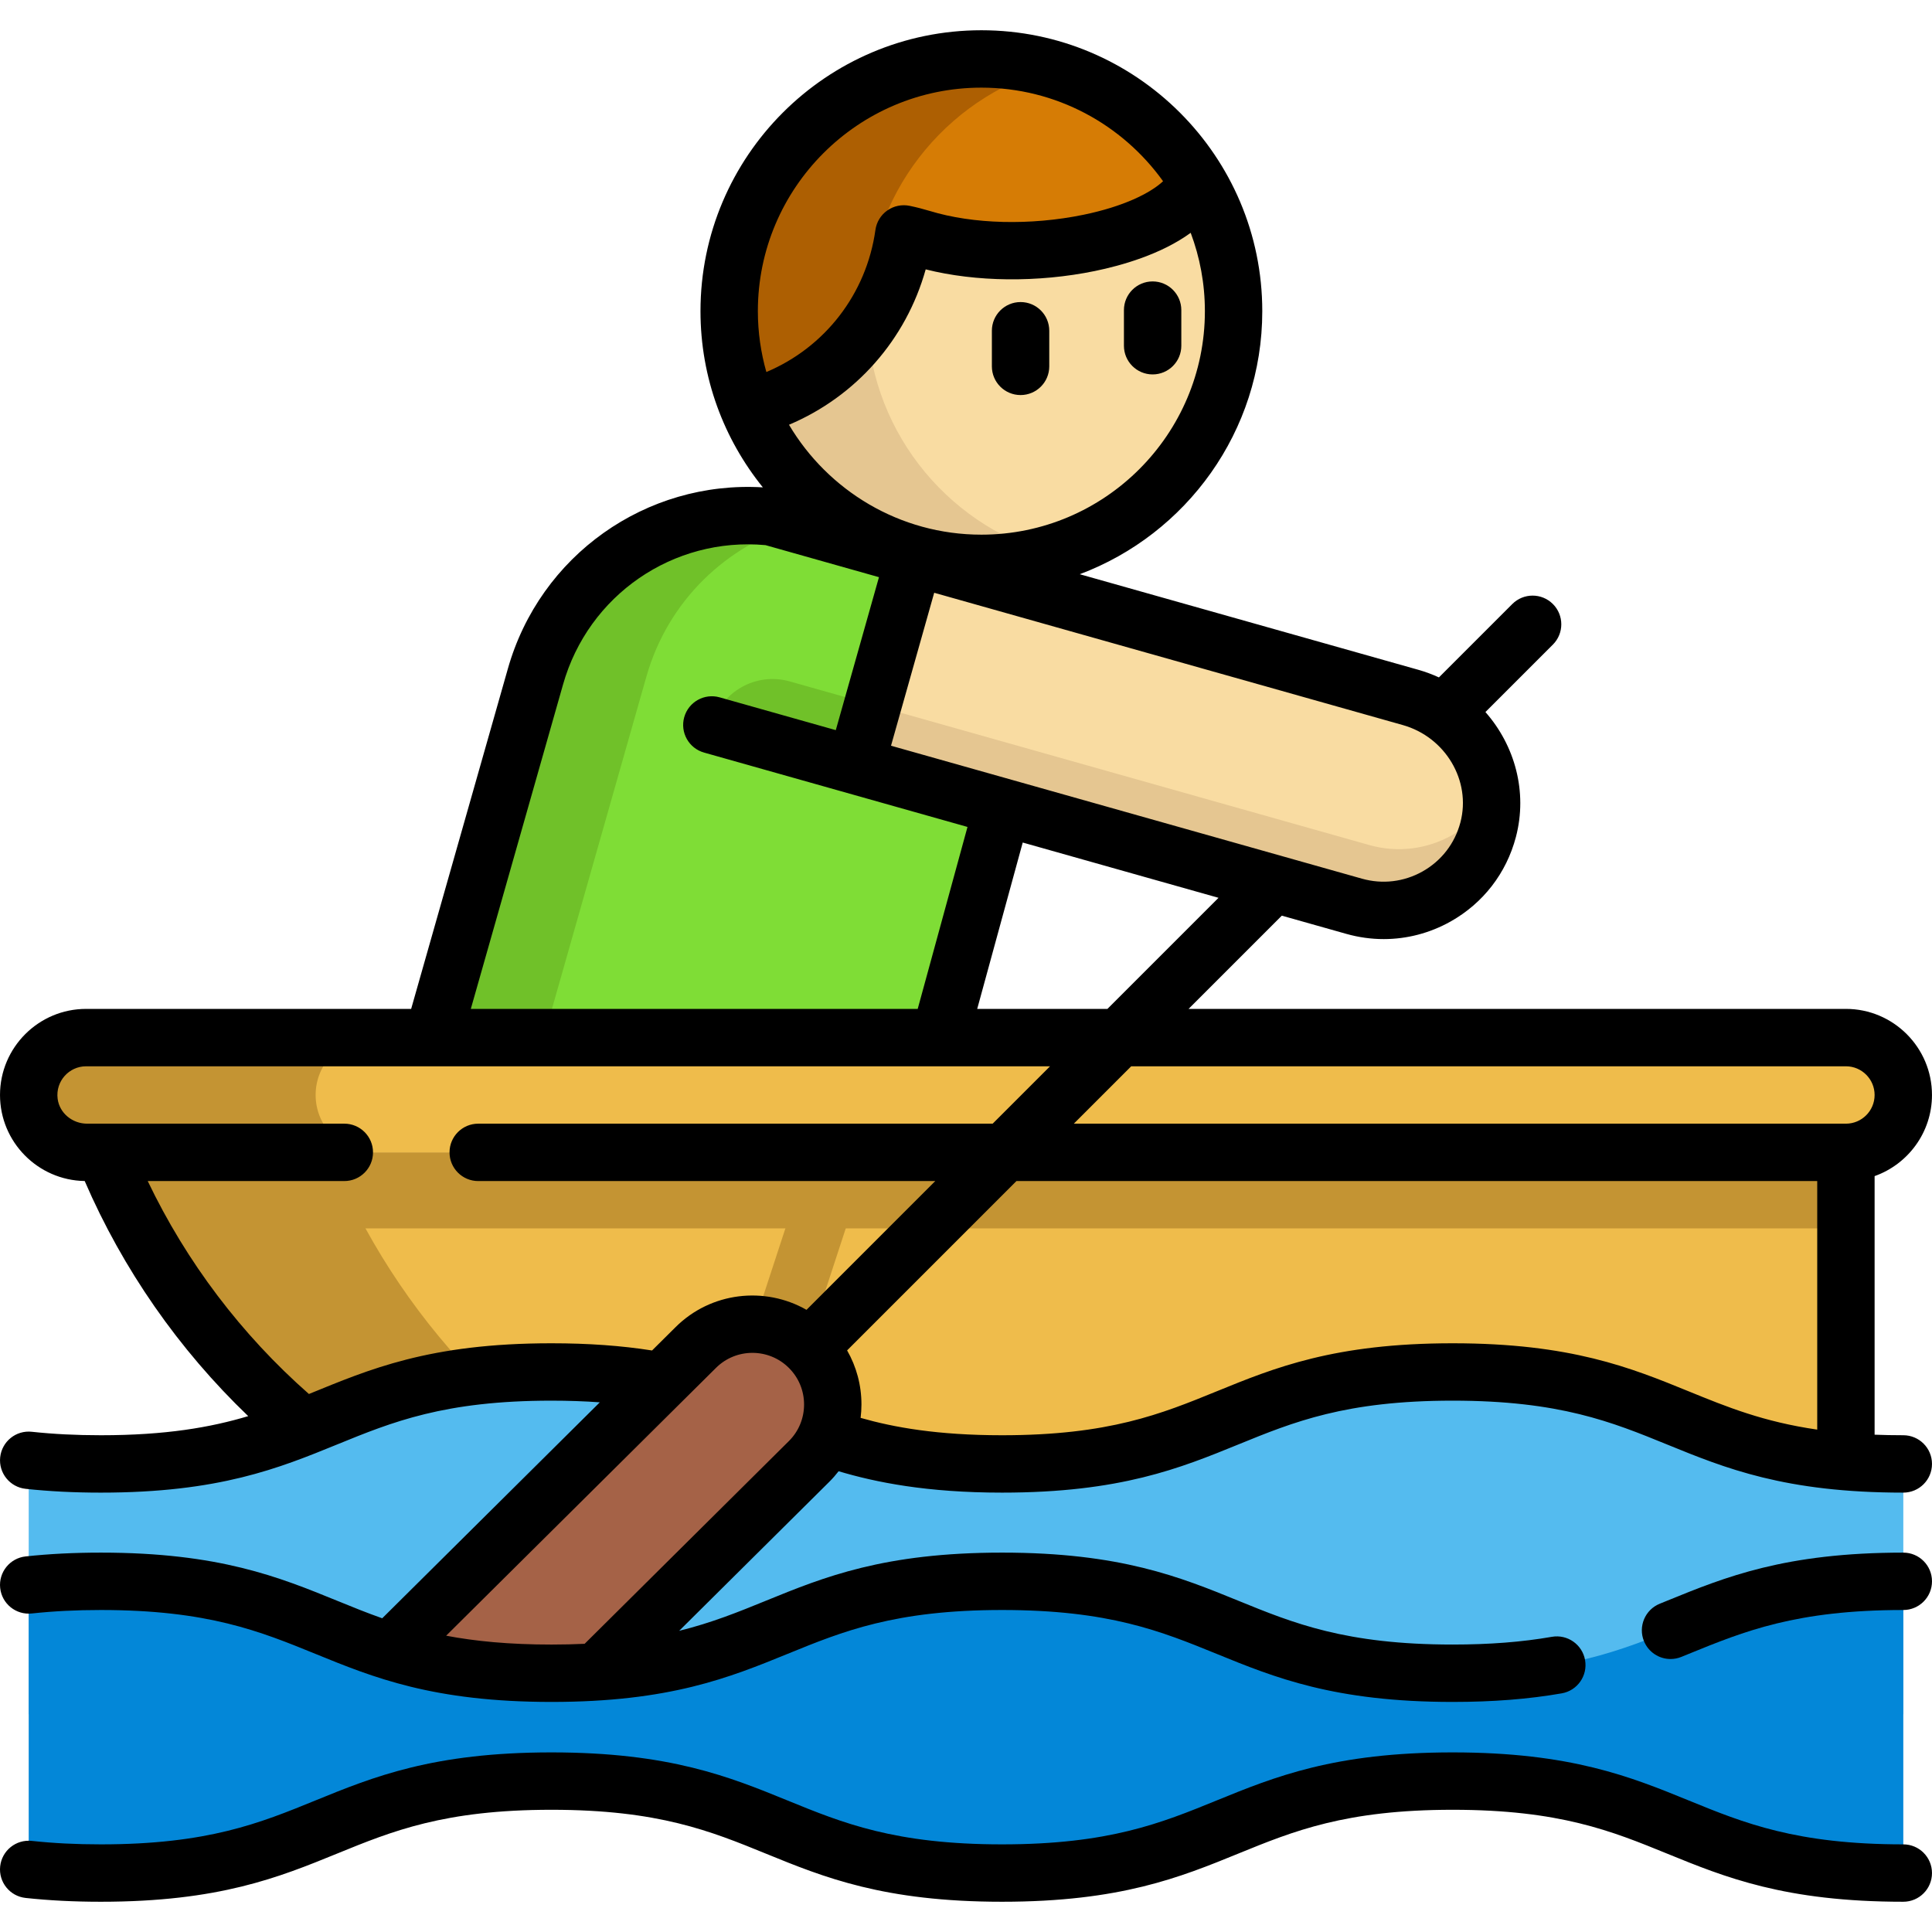 <?xml version="1.0" encoding="iso-8859-1"?>
<!-- Generator: Adobe Illustrator 19.0.0, SVG Export Plug-In . SVG Version: 6.00 Build 0)  -->
<svg version="1.1" id="Capa_1" xmlns="http://www.w3.org/2000/svg" xmlns:xlink="http://www.w3.org/1999/xlink" x="0px" y="0px"
	 viewBox="0 0 512.001 512.001" style="enable-background:new 0 0 512.001 512.001;" xml:space="preserve">
<path style="fill:#EFBC4B;" d="M489.19,305.393v81.98l-408.776-9.165c-23.004-19.192-41.385-44.022-52.903-72.815H489.19z"/>
<g>
	<path style="fill:#C49433;" d="M489.19,305.393H87.329c0,0,0,0,0-0.001H27.512c11.517,28.793,29.899,53.623,52.903,72.815
		l408.776,9.165v-1.341l-348.958-7.824c-17.446-14.555-32.225-32.359-43.376-52.669H489.19L489.19,305.393L489.19,305.393z"/>
	
		<rect x="201.792" y="317.023" transform="matrix(-0.95 -0.311 0.311 -0.95 300.817 739.638)" style="fill:#C49433;" width="15.208" height="57.609"/>
</g>
<path style="fill:#54BBEF;" d="M7.61,386.997c5.657,0.608,11.953,0.963,19.121,0.963c59.706,0,59.706-24.373,119.412-24.373
	c11.761,0,21.2,0.943,29.24,2.464l43.484,14.762c11.558,4.015,25.296,7.148,46.688,7.148c59.716,0,59.716-24.373,119.422-24.373
	s59.706,24.373,119.422,24.373v66.337H7.607L7.61,386.997z"/>
<path style="fill:#A56247;" d="M103.328,437.558l81.017-80.409c8.314-8.314,21.798-8.314,30.111,0
	c4.157,4.157,6.235,9.611,6.235,15.056s-2.078,10.899-6.235,15.056l-56.218,55.802"/>
<path style="fill:#7FDD36;" d="M244.253,292.347l36.598-133.765l-76.625-21.633c-27.81-2.849-54.484,14.589-62.342,42.42
	l-27.181,95.606"/>
<path style="fill:#0387D8;" d="M504.395,496.381c-59.716,0-59.716-24.373-119.422-24.373s-59.706,24.373-119.422,24.373
	c-59.706,0-59.706-24.373-119.412-24.373s-59.706,24.373-119.412,24.373c-7.168,0-13.464-0.355-19.121-0.963v-75.389
	c5.657-0.608,11.963-0.963,19.131-0.963c59.706,0,59.706,24.363,119.422,24.363c59.706,0,59.706-24.363,119.412-24.363
	s59.706,24.363,119.412,24.363s59.706-24.363,119.412-24.363"/>
<path style="fill:#70C129;" d="M144.105,274.976l27.181-95.606c5.706-20.212,21.341-34.932,40.123-40.392l-7.183-2.028
	c-27.81-2.849-54.484,14.589-62.342,42.42l-27.181,95.606l129.55,17.371l1.04-3.803L144.105,274.976z"/>
<circle style="fill:#F9DCA2;" cx="260.075" cy="82.459" r="66.837"/>
<path style="fill:#E5C691;" d="M229.738,82.459c0-30.583,20.549-56.35,48.588-64.294c-5.803-1.644-11.92-2.543-18.249-2.543
	c-36.912,0-66.837,29.924-66.837,66.836c0,36.913,29.924,66.837,66.837,66.837c6.329,0,12.446-0.899,18.249-2.543
	C250.287,138.809,229.738,113.042,229.738,82.459z"/>
<path style="fill:#F9DCA2;" d="M373.819,184.825c15.147,4.278,24.566,19.831,20.561,35.049c-2.058,7.857-7.168,14.062-13.717,17.732
	c-6.397,3.569-14.174,4.725-21.788,2.575l-132.125-37.3l15.573-55.174L373.819,184.825z"/>
<path style="fill:#E5C691;" d="M384.717,221.385c-6.397,3.569-14.174,4.725-21.788,2.575l-131.641-37.163l-4.54,16.085l132.125,37.3
	c7.614,2.149,15.39,0.994,21.788-2.575c6.549-3.67,11.659-9.875,13.717-17.732c0.766-2.911,1.037-5.834,0.875-8.689
	C392.654,215.501,388.996,218.987,384.717,221.385z"/>
<path style="fill:#70C129;" d="M231.286,186.792l-4.542,16.09l-38.09-10.757c2.504-8.881,11.74-14.052,20.622-11.548
	L231.286,186.792z"/>
<path style="fill:#EFBC4B;" d="M22.813,305.389h466.375c8.399,0,15.207-6.808,15.207-15.207l0,0c0-8.399-6.808-15.207-15.207-15.207
	H22.813c-8.399,0-15.207,6.808-15.207,15.207l0,0C7.607,298.581,14.415,305.389,22.813,305.389z"/>
<path style="fill:#C49433;" d="M83.646,290.182c0-8.399,6.808-15.207,15.207-15.207H22.813c-8.399,0-15.207,6.808-15.207,15.207
	c0,8.399,6.808,15.208,15.207,15.208h76.039C90.454,305.389,83.646,298.581,83.646,290.182z"/>
<path style="fill:#D67C05;" d="M317.392,48.046c-5.911,15.147-46.374,23.349-73.16,15.147c-1.612-0.487-3.173-0.882-4.694-1.196
	c-1.257,9.003-4.664,17.317-9.692,24.414c-7.472,10.585-18.554,18.442-31.45,21.788h-0.01c-3.315-7.918-5.14-16.617-5.14-25.742
	c0-36.914,29.929-66.833,66.843-66.833c6.266,0,12.339,0.862,18.087,2.484C294.753,22.751,308.714,33.629,317.392,48.046z"/>
<path style="fill:#AD5F02;" d="M229.735,82.457c0,1.328,0.041,2.646,0.112,3.954c-7.472,10.585-18.554,18.442-31.45,21.788h-0.01
	c-3.315-7.918-5.14-16.617-5.14-25.742c0-36.914,29.929-66.833,66.843-66.833c6.266,0,12.339,0.862,18.087,2.484
	c0.051,0.03,0.101,0.051,0.152,0.061C250.286,26.107,229.735,51.879,229.735,82.457z"/>
<path d="M504.395,411.462c-31.342,0-47.22,6.479-62.576,12.743l-1.972,0.803c-3.89,1.582-5.763,6.017-4.181,9.907
	c1.2,2.953,4.044,4.743,7.047,4.743c0.952,0,1.922-0.18,2.86-0.562l1.991-0.811c14.641-5.975,28.471-11.617,56.831-11.617
	c4.2,0,7.604-3.405,7.604-7.604S508.594,411.462,504.395,411.462z"/>
<path d="M89.316,424.206c-15.356-6.266-31.235-12.744-62.578-12.744c-7.123,0-13.647,0.33-19.945,1.007
	c-4.175,0.449-7.197,4.198-6.747,8.373s4.195,7.198,8.373,6.747c5.753-0.618,11.744-0.92,18.318-0.92
	c28.361,0,42.189,5.643,56.833,11.617c15.358,6.266,31.239,12.745,62.589,12.745c31.344,0,47.222-6.48,62.578-12.745
	c14.642-5.975,28.472-11.618,56.835-11.618c28.362,0,42.19,5.643,56.833,11.618c15.356,6.266,31.235,12.745,62.579,12.745
	c10.679,0,20.132-0.744,28.898-2.276c4.137-0.723,6.904-4.663,6.181-8.799c-0.722-4.138-4.664-6.904-8.799-6.182
	c-7.891,1.379-16.488,2.049-26.28,2.049c-28.362,0-42.19-5.643-56.833-11.618c-15.356-6.266-31.235-12.745-62.579-12.745
	c-31.345,0-47.223,6.48-62.58,12.745c-7.247,2.957-14.297,5.832-23.006,7.983l39.847-39.552c0.869-0.869,1.668-1.788,2.41-2.743
	c9.819,2.933,23.34,5.669,43.31,5.669c31.351,0,47.232-6.483,62.59-12.751c14.642-5.977,28.472-11.622,56.832-11.622
	c28.361,0,42.189,5.645,56.833,11.622c15.358,6.269,31.239,12.751,62.589,12.751c4.2,0,7.604-3.405,7.604-7.604
	s-3.404-7.604-7.604-7.604c-2.658,0-5.189-0.05-7.604-0.145v-68.527c8.849-3.14,15.205-11.59,15.205-21.502
	c0-12.578-10.233-22.812-22.811-22.812H314.988l24.707-24.707l17.113,4.831c3.267,0.922,6.591,1.378,9.897,1.378
	c6.119,0,12.173-1.563,17.673-4.635c8.665-4.86,14.829-12.825,17.355-22.43c3.147-11.962-0.294-24.271-8.078-33.103l17.878-17.878
	c2.97-2.97,2.97-7.784,0-10.753c-2.971-2.97-7.784-2.97-10.754,0l-19.45,19.45c-1.737-0.8-3.554-1.478-5.447-2.014l-89.734-25.332
	c28.224-10.59,48.369-37.84,48.369-69.718c0-41.047-33.394-74.441-74.441-74.441s-74.441,33.394-74.441,74.441
	c0,17.673,6.203,33.918,16.529,46.7c-30.948-1.852-59.09,18.014-67.594,48.131l-25.611,90.081H22.813
	c-12.578,0-22.811,10.233-22.811,22.812c0,12.454,10.034,22.603,22.443,22.802c10.109,23.392,24.916,44.653,43.335,62.307
	c-9.947,2.979-21.812,5.065-39.05,5.065c-6.566,0-12.554-0.301-18.309-0.92c-4.181-0.451-7.923,2.572-8.373,6.747
	s2.572,7.924,6.747,8.373c6.3,0.677,12.821,1.007,19.934,1.007c31.345,0,47.223-6.483,62.58-12.75
	c14.641-5.978,28.471-11.623,56.833-11.623c4.511,0,8.761,0.151,12.816,0.44l-57.666,57.233
	C97.159,427.405,93.266,425.818,89.316,424.206z M447.555,368.733c-15.356-6.269-31.236-12.75-62.58-12.75
	c-31.343,0-47.222,6.482-62.579,12.749c-14.643,5.978-28.476,11.624-56.843,11.624c-17.158,0-28.683-2.094-37.482-4.602
	c0.143-1.169,0.223-2.353,0.223-3.549c0-5.113-1.326-10.019-3.802-14.338l44.873-44.874h212.22v65.87
	C467.303,376.793,457.621,372.841,447.555,368.733z M489.188,282.579c4.192,0,7.603,3.411,7.603,7.604
	c0,4.192-3.411,7.603-7.603,7.603H284.574l15.207-15.207H489.188z M293.481,267.371H258.97l12.063-44.089l51.889,14.648
	L293.481,267.371z M387.026,217.939c-1.468,5.581-5.051,10.211-10.076,13.029c-4.919,2.747-10.607,3.419-16.012,1.892
	l-124.81-35.234l11.443-40.537l124.178,35.056C383.073,195.341,389.926,206.913,387.026,217.939z M260.075,141.692
	c-21.675,0-40.658-11.709-50.983-29.128c17.727-7.487,31.05-22.605,36.228-41.178c13.271,3.348,29.744,3.534,44.838,0.433
	c7.041-1.447,17.586-4.418,25.388-10.12c2.427,6.464,3.763,13.458,3.763,20.76C319.309,115.12,292.737,141.692,260.075,141.692z
	 M260.075,23.226c19.826,0,37.395,9.801,48.152,24.802c-3.379,3.158-10.47,6.705-21.131,8.895
	c-14.004,2.877-29.199,2.502-40.68-1.014c-1.79-0.54-3.591-0.999-5.352-1.363c-2.06-0.424-4.202,0.021-5.921,1.232
	s-2.859,3.081-3.149,5.163c-2.372,16.991-13.436,31.143-28.901,37.65c-1.455-5.133-2.251-10.54-2.251-16.132
	C200.842,49.798,227.414,23.226,260.075,23.226z M149.202,181.435c6.7-23.731,29.208-39.194,53.662-36.968l30.073,8.49
	l-11.443,40.537l-30.779-8.689c-4.04-1.14-8.244,1.21-9.384,5.252c-1.141,4.041,1.21,8.243,5.252,9.383l69.814,19.708
	l-13.193,48.222H124.769L149.202,181.435z M146.143,355.983c-32.499,0-48.373,6.968-64.275,13.442l0,0
	c-17.888-15.724-32.474-35.006-42.717-56.432h52.098c4.199,0,7.604-3.405,7.604-7.604l0,0c0-4.199-3.405-7.604-7.604-7.604h-68.17
	c-3.864,0-7.312-2.77-7.804-6.602c-0.595-4.636,3.017-8.604,7.539-8.604h255.46l-15.207,15.207H126.735
	c-4.199,0-7.604,3.405-7.604,7.604l0,0c0,4.199,3.405,7.604,7.604,7.604h121.123l-34.125,34.125
	c-11.032-6.299-25.355-4.755-34.745,4.633l-6.188,6.141C164.677,356.613,155.914,355.983,146.143,355.983z M189.722,362.525
	c5.334-5.337,14.018-5.339,19.357,0c2.584,2.584,4.008,6.022,4.008,9.679c0,3.657-1.423,7.095-3.987,9.659l-54.163,53.763
	c-2.769,0.128-5.682,0.199-8.777,0.199c-11.29,0-20.273-0.896-27.926-2.349L189.722,362.525z"/>
<path d="M504.395,488.777c-28.367,0-42.199-5.646-56.842-11.623c-15.356-6.269-31.236-12.75-62.58-12.75
	c-31.343,0-47.222,6.482-62.579,12.749c-14.643,5.978-28.476,11.624-56.843,11.624c-28.361,0-42.189-5.645-56.832-11.623
	c-15.356-6.269-31.236-12.75-62.581-12.75s-47.223,6.483-62.58,12.75c-14.641,5.978-28.471,11.623-56.832,11.623
	c-6.564,0-12.553-0.3-18.309-0.92c-4.179-0.448-7.924,2.573-8.373,6.748c-0.449,4.175,2.572,7.924,6.747,8.372
	c6.303,0.677,12.822,1.007,19.934,1.007c31.345,0,47.223-6.483,62.58-12.75c14.641-5.978,28.471-11.623,56.832-11.623
	c28.362,0,42.19,5.645,56.833,11.623c15.356,6.269,31.235,12.75,62.58,12.75c31.351,0,47.232-6.483,62.59-12.751
	c14.642-5.977,28.472-11.622,56.832-11.622c28.361,0,42.189,5.645,56.833,11.622c15.358,6.269,31.239,12.751,62.589,12.751
	c4.2,0,7.604-3.405,7.604-7.604S508.594,488.777,504.395,488.777z"/>
<path d="M270.462,80.049c-4.2,0-7.604,3.405-7.604,7.604v9.437c0,4.199,3.403,7.604,7.604,7.604s7.604-3.405,7.604-7.604v-9.437
	C278.066,83.453,274.663,80.049,270.462,80.049z"/>
<path d="M305.458,74.58c-4.2,0-7.604,3.405-7.604,7.604v9.438c0,4.199,3.404,7.604,7.604,7.604c4.2,0,7.604-3.405,7.604-7.604
	v-9.438C313.062,77.984,309.659,74.58,305.458,74.58z"/>
<g>
</g>
<g>
</g>
<g>
</g>
<g>
</g>
<g>
</g>
<g>
</g>
<g>
</g>
<g>
</g>
<g>
</g>
<g>
</g>
<g>
</g>
<g>
</g>
<g>
</g>
<g>
</g>
<g>
</g>
</svg>
